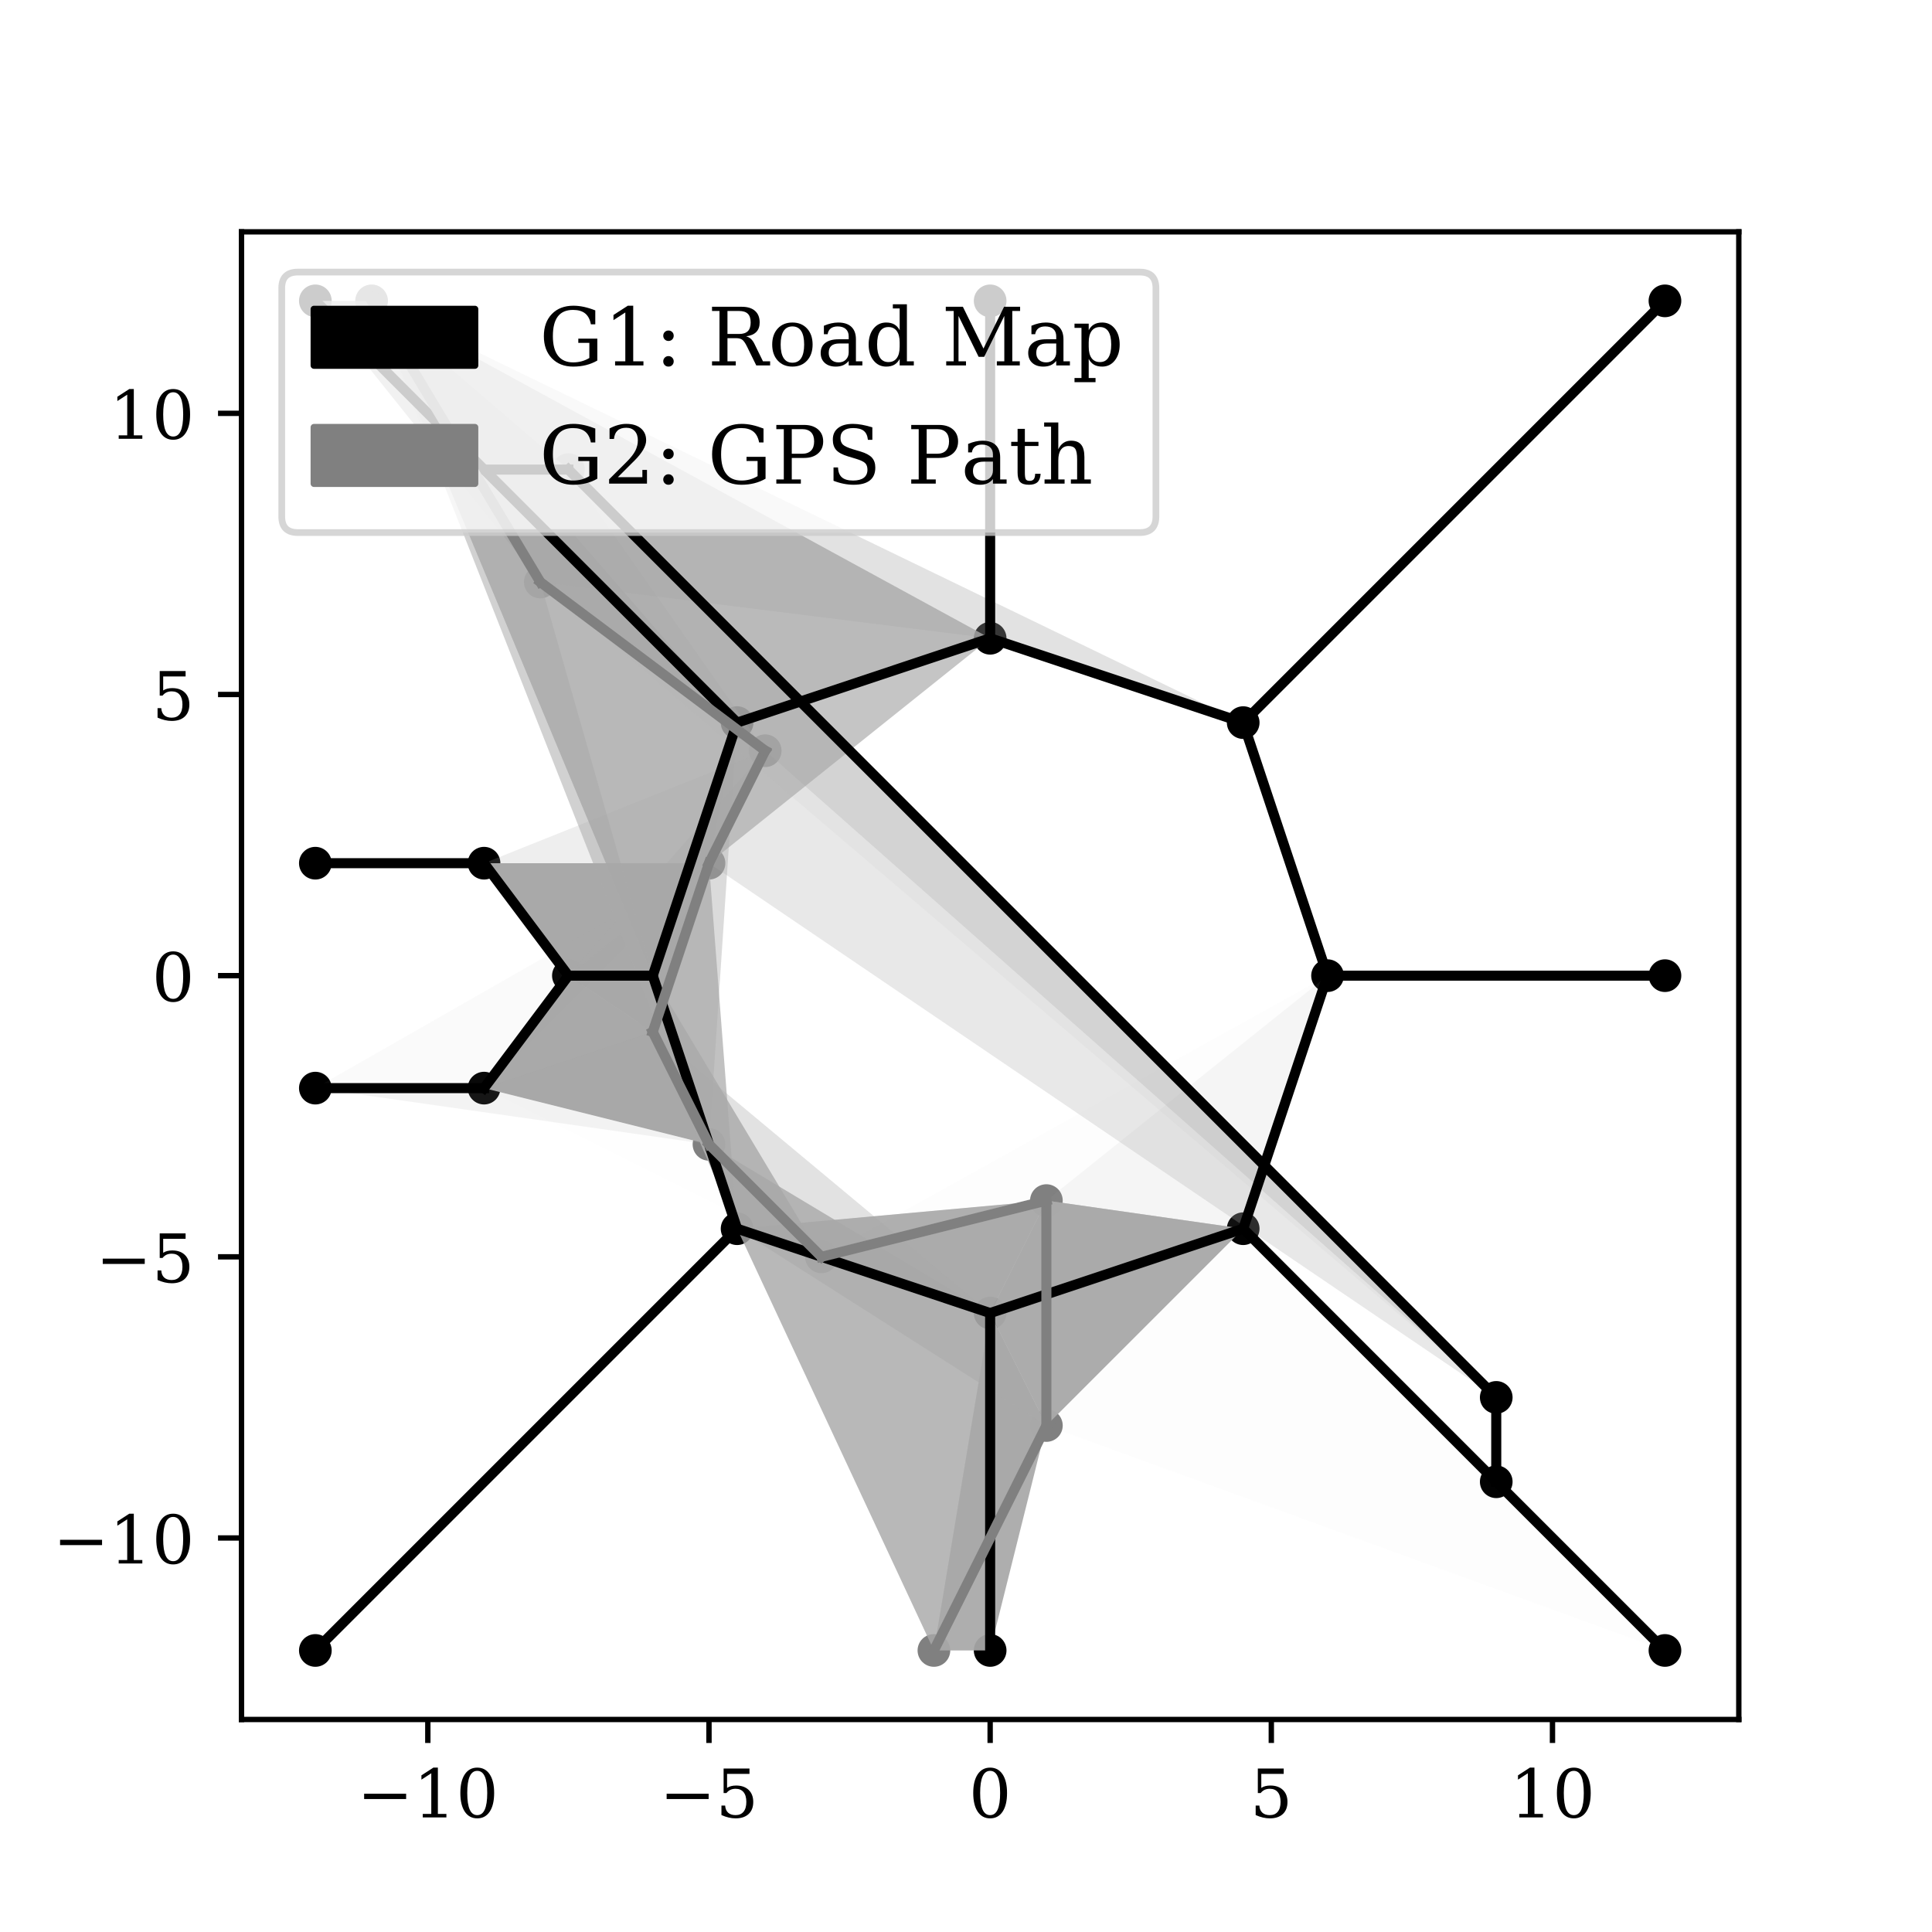 <?xml version="1.0" encoding="utf-8" standalone="no"?>
<!DOCTYPE svg PUBLIC "-//W3C//DTD SVG 1.1//EN"
  "http://www.w3.org/Graphics/SVG/1.1/DTD/svg11.dtd">
<!-- Created with matplotlib (https://matplotlib.org/) -->
<svg height="288pt" version="1.1" viewBox="0 0 288 288" width="288pt" xmlns="http://www.w3.org/2000/svg" xmlns:xlink="http://www.w3.org/1999/xlink">
 <defs>
  <style type="text/css">
*{stroke-linecap:butt;stroke-linejoin:round;}
  </style>
 </defs>
 <g id="figure_1">
  <g id="patch_1">
   <path d="M 0 288 
L 288 288 
L 288 0 
L 0 0 
z
" style="fill:#ffffff;"/>
  </g>
  <g id="axes_1">
   <g id="patch_2">
    <path d="M 36 256.32 
L 259.2 256.32 
L 259.2 34.56 
L 36 34.56 
z
" style="fill:#ffffff;"/>
   </g>
   <g id="PathCollection_1">
    <defs>
     <path d="M 0 1.936 
C 0.514 1.936 1.006 1.732 1.369 1.369 
C 1.732 1.006 1.936 0.514 1.936 0 
C 1.936 -0.514 1.732 -1.006 1.369 -1.369 
C 1.006 -1.732 0.514 -1.936 0 -1.936 
C -0.514 -1.936 -1.006 -1.732 -1.369 -1.369 
C -1.732 -1.006 -1.936 -0.514 -1.936 0 
C -1.936 0.514 -1.732 1.006 -1.369 1.369 
C -1.006 1.732 -0.514 1.936 0 1.936 
z
" id="m156bdb197f" style="stroke:#000000;"/>
    </defs>
    <g clip-path="url(#p6395f9641f)">
     <use style="stroke:#000000;" x="147.6" xlink:href="#m156bdb197f" y="195.735"/>
     <use style="stroke:#000000;" x="147.6" xlink:href="#m156bdb197f" y="246.031"/>
     <use style="stroke:#000000;" x="109.879" xlink:href="#m156bdb197f" y="183.161"/>
     <use style="stroke:#000000;" x="47.009" xlink:href="#m156bdb197f" y="246.031"/>
     <use style="stroke:#000000;" x="97.305" xlink:href="#m156bdb197f" y="145.44"/>
     <use style="stroke:#000000;" x="84.731" xlink:href="#m156bdb197f" y="145.44"/>
     <use style="stroke:#000000;" x="109.879" xlink:href="#m156bdb197f" y="107.719"/>
     <use style="stroke:#000000;" x="47.009" xlink:href="#m156bdb197f" y="44.849"/>
     <use style="stroke:#000000;" x="147.6" xlink:href="#m156bdb197f" y="95.145"/>
     <use style="stroke:#000000;" x="147.6" xlink:href="#m156bdb197f" y="44.849"/>
     <use style="stroke:#000000;" x="185.321" xlink:href="#m156bdb197f" y="107.719"/>
     <use style="stroke:#000000;" x="248.191" xlink:href="#m156bdb197f" y="44.849"/>
     <use style="stroke:#000000;" x="197.895" xlink:href="#m156bdb197f" y="145.44"/>
     <use style="stroke:#000000;" x="248.191" xlink:href="#m156bdb197f" y="145.44"/>
     <use style="stroke:#000000;" x="185.321" xlink:href="#m156bdb197f" y="183.161"/>
     <use style="stroke:#000000;" x="248.191" xlink:href="#m156bdb197f" y="246.031"/>
     <use style="stroke:#000000;" x="72.157" xlink:href="#m156bdb197f" y="162.205"/>
     <use style="stroke:#000000;" x="72.157" xlink:href="#m156bdb197f" y="128.675"/>
     <use style="stroke:#000000;" x="47.009" xlink:href="#m156bdb197f" y="162.205"/>
     <use style="stroke:#000000;" x="47.009" xlink:href="#m156bdb197f" y="128.675"/>
     <use style="stroke:#000000;" x="72.157" xlink:href="#m156bdb197f" y="69.997"/>
     <use style="stroke:#000000;" x="84.731" xlink:href="#m156bdb197f" y="69.997"/>
     <use style="stroke:#000000;" x="223.043" xlink:href="#m156bdb197f" y="220.883"/>
     <use style="stroke:#000000;" x="223.043" xlink:href="#m156bdb197f" y="208.309"/>
    </g>
   </g>
   <g id="PathCollection_2">
    <defs>
     <path d="M 0 1.936 
C 0.514 1.936 1.006 1.732 1.369 1.369 
C 1.732 1.006 1.936 0.514 1.936 0 
C 1.936 -0.514 1.732 -1.006 1.369 -1.369 
C 1.006 -1.732 0.514 -1.936 0 -1.936 
C -0.514 -1.936 -1.006 -1.732 -1.369 -1.369 
C -1.732 -1.006 -1.936 -0.514 -1.936 0 
C -1.936 0.514 -1.732 1.006 -1.369 1.369 
C -1.006 1.732 -0.514 1.936 0 1.936 
z
" id="mc9f380c83d" style="stroke:#808080;"/>
    </defs>
    <g clip-path="url(#p6395f9641f)">
     <use style="fill:#808080;stroke:#808080;" x="139.217" xlink:href="#mc9f380c83d" y="246.031"/>
     <use style="fill:#808080;stroke:#808080;" x="155.983" xlink:href="#mc9f380c83d" y="212.5"/>
     <use style="fill:#808080;stroke:#808080;" x="155.983" xlink:href="#mc9f380c83d" y="178.97"/>
     <use style="fill:#808080;stroke:#808080;" x="122.452" xlink:href="#mc9f380c83d" y="187.353"/>
     <use style="fill:#808080;stroke:#808080;" x="105.687" xlink:href="#mc9f380c83d" y="170.588"/>
     <use style="fill:#808080;stroke:#808080;" x="97.305" xlink:href="#mc9f380c83d" y="153.823"/>
     <use style="fill:#808080;stroke:#808080;" x="105.687" xlink:href="#mc9f380c83d" y="128.675"/>
     <use style="fill:#808080;stroke:#808080;" x="114.07" xlink:href="#mc9f380c83d" y="111.91"/>
     <use style="fill:#808080;stroke:#808080;" x="80.54" xlink:href="#mc9f380c83d" y="86.762"/>
     <use style="fill:#808080;stroke:#808080;" x="55.392" xlink:href="#mc9f380c83d" y="44.849"/>
    </g>
   </g>
   <g id="patch_3">
    <path clip-path="url(#p6395f9641f)" d="M 139.217 246.031 
L 147.6 246.031 
L 155.983 212.5 
L 147.6 195.735 
z
" style="fill:#a9a9a9;opacity:0.937;"/>
   </g>
   <g id="patch_4">
    <path clip-path="url(#p6395f9641f)" d="M 139.217 246.031 
L 155.983 212.5 
L 147.6 195.735 
L 109.879 183.161 
z
" style="fill:#a9a9a9;opacity:0.817;"/>
   </g>
   <g id="patch_5">
    <path clip-path="url(#p6395f9641f)" d="M 139.217 246.031 
L 155.983 212.5 
L 185.321 183.161 
L 147.6 195.735 
z
" style="fill:#a9a9a9;opacity:0.248;"/>
   </g>
   <g id="patch_6">
    <path clip-path="url(#p6395f9641f)" d="M 155.983 212.5 
L 248.191 246.031 
L 185.321 183.161 
L 155.983 178.97 
z
" style="fill:#a9a9a9;opacity:0.016;"/>
   </g>
   <g id="patch_7">
    <path clip-path="url(#p6395f9641f)" d="M 155.983 212.5 
L 147.6 195.735 
L 155.983 178.97 
L 109.879 183.161 
z
" style="fill:#a9a9a9;opacity:0.538;"/>
   </g>
   <g id="patch_8">
    <path clip-path="url(#p6395f9641f)" d="M 155.983 212.5 
L 185.321 183.161 
L 197.895 145.44 
L 155.983 178.97 
z
" style="fill:#a9a9a9;opacity:0.086;"/>
   </g>
   <g id="patch_9">
    <path clip-path="url(#p6395f9641f)" d="M 147.6 195.735 
L 155.983 212.5 
L 185.321 183.161 
L 155.983 178.97 
z
" style="fill:#a9a9a9;opacity:0.955;"/>
   </g>
   <g id="patch_10">
    <path clip-path="url(#p6395f9641f)" d="M 248.191 246.031 
L 185.321 183.161 
L 155.983 178.97 
L 122.452 187.353 
z
" style="fill:#a9a9a9;opacity:0.003;"/>
   </g>
   <g id="patch_11">
    <path clip-path="url(#p6395f9641f)" d="M 122.452 187.353 
L 147.6 195.735 
L 155.983 178.97 
L 109.879 183.161 
z
" style="fill:#a9a9a9;opacity:0.818;"/>
   </g>
   <g id="patch_12">
    <path clip-path="url(#p6395f9641f)" d="M 122.452 187.353 
L 155.983 178.97 
L 185.321 183.161 
L 197.895 145.44 
z
" style="fill:#a9a9a9;opacity:0.017;"/>
   </g>
   <g id="patch_13">
    <path clip-path="url(#p6395f9641f)" d="M 122.452 187.353 
L 147.6 195.735 
L 185.321 183.161 
L 155.983 178.97 
z
" style="fill:#a9a9a9;opacity:0.652;"/>
   </g>
   <g id="patch_14">
    <path clip-path="url(#p6395f9641f)" d="M 122.452 187.353 
L 147.6 195.735 
L 105.687 170.588 
L 109.879 183.161 
z
" style="fill:#a9a9a9;opacity:0.8;"/>
   </g>
   <g id="patch_15">
    <path clip-path="url(#p6395f9641f)" d="M 109.879 183.161 
L 122.452 187.353 
L 97.305 145.44 
L 105.687 170.588 
z
" style="fill:#a9a9a9;opacity:0.8;"/>
   </g>
   <g id="patch_16">
    <path clip-path="url(#p6395f9641f)" d="M 122.452 187.353 
L 105.687 170.588 
L 84.731 145.44 
L 72.157 162.205 
z
" style="fill:#a9a9a9;opacity:0.014;"/>
   </g>
   <g id="patch_17">
    <path clip-path="url(#p6395f9641f)" d="M 105.687 170.588 
L 122.452 187.353 
L 72.157 128.675 
L 84.731 145.44 
z
" style="fill:#a9a9a9;opacity:0.001;"/>
   </g>
   <g id="patch_18">
    <path clip-path="url(#p6395f9641f)" d="M 109.879 183.161 
L 147.6 195.735 
L 97.305 153.823 
L 105.687 170.588 
z
" style="fill:#a9a9a9;opacity:0.33;"/>
   </g>
   <g id="patch_19">
    <path clip-path="url(#p6395f9641f)" d="M 109.879 183.161 
L 105.687 170.588 
L 97.305 145.44 
L 97.305 153.823 
z
" style="fill:#a9a9a9;"/>
   </g>
   <g id="patch_20">
    <path clip-path="url(#p6395f9641f)" d="M 97.305 145.44 
L 97.305 153.823 
L 105.687 170.588 
L 109.879 107.719 
z
" style="fill:#a9a9a9;opacity:0.425;"/>
   </g>
   <g id="patch_21">
    <path clip-path="url(#p6395f9641f)" d="M 72.157 162.205 
L 105.687 170.588 
L 97.305 153.823 
L 84.731 145.44 
z
" style="fill:#a9a9a9;opacity:0.994;"/>
   </g>
   <g id="patch_22">
    <path clip-path="url(#p6395f9641f)" d="M 105.687 170.588 
L 97.305 153.823 
L 72.157 128.675 
L 84.731 145.44 
z
" style="fill:#a9a9a9;opacity:0.47;"/>
   </g>
   <g id="patch_23">
    <path clip-path="url(#p6395f9641f)" d="M 105.687 170.588 
L 97.305 153.823 
L 72.157 162.205 
L 47.009 162.205 
z
" style="fill:#a9a9a9;opacity:0.133;"/>
   </g>
   <g id="patch_24">
    <path clip-path="url(#p6395f9641f)" d="M 97.305 153.823 
L 109.879 183.161 
L 105.687 128.675 
L 97.305 145.44 
z
" style="fill:#a9a9a9;opacity:0.721;"/>
   </g>
   <g id="patch_25">
    <path clip-path="url(#p6395f9641f)" d="M 97.305 145.44 
L 97.305 153.823 
L 105.687 128.675 
L 109.879 107.719 
z
" style="fill:#a9a9a9;opacity:0.82;"/>
   </g>
   <g id="patch_26">
    <path clip-path="url(#p6395f9641f)" d="M 72.157 162.205 
L 97.305 153.823 
L 105.687 128.675 
L 84.731 145.44 
z
" style="fill:#a9a9a9;opacity:0.792;"/>
   </g>
   <g id="patch_27">
    <path clip-path="url(#p6395f9641f)" d="M 84.731 145.44 
L 97.305 153.823 
L 105.687 128.675 
L 72.157 128.675 
z
" style="fill:#a9a9a9;opacity:0.99;"/>
   </g>
   <g id="patch_28">
    <path clip-path="url(#p6395f9641f)" d="M 47.009 162.205 
L 72.157 162.205 
L 97.305 153.823 
L 105.687 128.675 
z
" style="fill:#a9a9a9;opacity:0.055;"/>
   </g>
   <g id="patch_29">
    <path clip-path="url(#p6395f9641f)" d="M 84.731 145.44 
L 97.305 145.44 
L 105.687 128.675 
L 114.07 111.91 
z
" style="fill:#a9a9a9;opacity:0.23;"/>
   </g>
   <g id="patch_30">
    <path clip-path="url(#p6395f9641f)" d="M 97.305 145.44 
L 105.687 128.675 
L 114.07 111.91 
L 109.879 107.719 
z
" style="fill:#a9a9a9;opacity:0.95;"/>
   </g>
   <g id="patch_31">
    <path clip-path="url(#p6395f9641f)" d="M 114.07 111.91 
L 105.687 128.675 
L 147.6 95.145 
L 109.879 107.719 
z
" style="fill:#a9a9a9;opacity:0.668;"/>
   </g>
   <g id="patch_32">
    <path clip-path="url(#p6395f9641f)" d="M 84.731 145.44 
L 72.157 162.205 
L 105.687 128.675 
L 114.07 111.91 
z
" style="fill:#a9a9a9;opacity:0.063;"/>
   </g>
   <g id="patch_33">
    <path clip-path="url(#p6395f9641f)" d="M 84.731 145.44 
L 105.687 128.675 
L 114.07 111.91 
L 72.157 128.675 
z
" style="fill:#a9a9a9;opacity:0.193;"/>
   </g>
   <g id="patch_34">
    <path clip-path="url(#p6395f9641f)" d="M 223.043 208.309 
L 84.731 69.997 
L 114.07 111.91 
L 105.687 128.675 
z
" style="fill:#a9a9a9;opacity:0.269;"/>
   </g>
   <g id="patch_35">
    <path clip-path="url(#p6395f9641f)" d="M 84.731 145.44 
L 97.305 145.44 
L 114.07 111.91 
L 80.54 86.762 
z
" style="fill:#a9a9a9;opacity:0.003;"/>
   </g>
   <g id="patch_36">
    <path clip-path="url(#p6395f9641f)" d="M 97.305 145.44 
L 114.07 111.91 
L 109.879 107.719 
L 80.54 86.762 
z
" style="fill:#a9a9a9;opacity:0.027;"/>
   </g>
   <g id="patch_37">
    <path clip-path="url(#p6395f9641f)" d="M 80.54 86.762 
L 114.07 111.91 
L 84.731 69.997 
L 72.157 69.997 
z
" style="fill:#a9a9a9;opacity:0.459;"/>
   </g>
   <g id="patch_38">
    <path clip-path="url(#p6395f9641f)" d="M 223.043 208.309 
L 84.731 69.997 
L 80.54 86.762 
L 114.07 111.91 
z
" style="fill:#a9a9a9;opacity:0.29;"/>
   </g>
   <g id="patch_39">
    <path clip-path="url(#p6395f9641f)" d="M 80.54 86.762 
L 109.879 107.719 
L 55.392 44.849 
L 47.009 44.849 
z
" style="fill:#a9a9a9;opacity:0.791;"/>
   </g>
   <g id="patch_40">
    <path clip-path="url(#p6395f9641f)" d="M 109.879 183.161 
L 97.305 145.44 
L 80.54 86.762 
L 55.392 44.849 
z
" style="fill:#a9a9a9;opacity:0.538;"/>
   </g>
   <g id="patch_41">
    <path clip-path="url(#p6395f9641f)" d="M 97.305 145.44 
L 109.879 107.719 
L 80.54 86.762 
L 55.392 44.849 
z
" style="fill:#a9a9a9;opacity:0.818;"/>
   </g>
   <g id="patch_42">
    <path clip-path="url(#p6395f9641f)" d="M 80.54 86.762 
L 109.879 107.719 
L 147.6 95.145 
L 55.392 44.849 
z
" style="fill:#a9a9a9;opacity:0.8;"/>
   </g>
   <g id="patch_43">
    <path clip-path="url(#p6395f9641f)" d="M 80.54 86.762 
L 147.6 95.145 
L 185.321 107.719 
L 55.392 44.849 
z
" style="fill:#a9a9a9;opacity:0.33;"/>
   </g>
   <g id="patch_44">
    <path clip-path="url(#p6395f9641f)" d="M 72.157 69.997 
L 80.54 86.762 
L 84.731 69.997 
L 55.392 44.849 
z
" style="fill:#a9a9a9;opacity:0.968;"/>
   </g>
   <g id="patch_45">
    <path clip-path="url(#p6395f9641f)" d="M 223.043 208.309 
L 84.731 69.997 
L 55.392 44.849 
L 80.54 86.762 
z
" style="fill:#a9a9a9;opacity:0.089;"/>
   </g>
   <g id="matplotlib.axis_1">
    <g id="xtick_1">
     <g id="line2d_1">
      <defs>
       <path d="M 0 0 
L 0 3.5 
" id="m9b7f8dd235" style="stroke:#000000;stroke-width:0.8;"/>
      </defs>
      <g>
       <use style="stroke:#000000;stroke-width:0.8;" x="63.775" xlink:href="#m9b7f8dd235" y="256.32"/>
      </g>
     </g>
     <g id="text_1">
      <!-- −10 -->
      <defs>
       <path d="M 10.594 35.297 
L 73.188 35.297 
L 73.188 27.391 
L 10.594 27.391 
z
" id="DejaVuSerif-8722"/>
       <path d="M 14.203 0 
L 14.203 5.172 
L 26.906 5.172 
L 26.906 65.828 
L 12.203 56.297 
L 12.203 62.703 
L 29.984 74.219 
L 36.719 74.219 
L 36.719 5.172 
L 49.422 5.172 
L 49.422 0 
z
" id="DejaVuSerif-49"/>
       <path d="M 31.781 3.422 
Q 39.266 3.422 42.969 11.625 
Q 46.688 19.828 46.688 36.375 
Q 46.688 52.984 42.969 61.188 
Q 39.266 69.391 31.781 69.391 
Q 24.312 69.391 20.594 61.188 
Q 16.891 52.984 16.891 36.375 
Q 16.891 19.828 20.594 11.625 
Q 24.312 3.422 31.781 3.422 
z
M 31.781 -1.422 
Q 19.922 -1.422 13.25 8.531 
Q 6.594 18.5 6.594 36.375 
Q 6.594 54.297 13.25 64.25 
Q 19.922 74.219 31.781 74.219 
Q 43.703 74.219 50.344 64.25 
Q 56.984 54.297 56.984 36.375 
Q 56.984 18.5 50.344 8.531 
Q 43.703 -1.422 31.781 -1.422 
z
" id="DejaVuSerif-48"/>
      </defs>
      <g transform="translate(53.222 270.918)scale(0.1 -0.1)">
       <use xlink:href="#DejaVuSerif-8722"/>
       <use x="83.789" xlink:href="#DejaVuSerif-49"/>
       <use x="147.412" xlink:href="#DejaVuSerif-48"/>
      </g>
     </g>
    </g>
    <g id="xtick_2">
     <g id="line2d_2">
      <g>
       <use style="stroke:#000000;stroke-width:0.8;" x="105.687" xlink:href="#m9b7f8dd235" y="256.32"/>
      </g>
     </g>
     <g id="text_2">
      <!-- −5 -->
      <defs>
       <path d="M 50.297 72.906 
L 50.297 64.891 
L 16.891 64.891 
L 16.891 44 
Q 19.438 45.75 22.828 46.625 
Q 26.219 47.516 30.422 47.516 
Q 42.234 47.516 49.062 40.969 
Q 55.906 34.422 55.906 23.094 
Q 55.906 11.531 49 5.047 
Q 42.094 -1.422 29.594 -1.422 
Q 24.562 -1.422 19.281 -0.188 
Q 14.016 1.031 8.5 3.516 
L 8.5 17.672 
L 14.016 17.672 
Q 14.453 10.75 18.422 7.078 
Q 22.406 3.422 29.594 3.422 
Q 37.312 3.422 41.453 8.5 
Q 45.609 13.578 45.609 23.094 
Q 45.609 32.562 41.484 37.609 
Q 37.359 42.672 29.594 42.672 
Q 25.203 42.672 21.844 41.109 
Q 18.5 39.547 15.922 36.281 
L 11.719 36.281 
L 11.719 72.906 
z
" id="DejaVuSerif-53"/>
      </defs>
      <g transform="translate(98.316 270.918)scale(0.1 -0.1)">
       <use xlink:href="#DejaVuSerif-8722"/>
       <use x="83.789" xlink:href="#DejaVuSerif-53"/>
      </g>
     </g>
    </g>
    <g id="xtick_3">
     <g id="line2d_3">
      <g>
       <use style="stroke:#000000;stroke-width:0.8;" x="147.6" xlink:href="#m9b7f8dd235" y="256.32"/>
      </g>
     </g>
     <g id="text_3">
      <!-- 0 -->
      <g transform="translate(144.419 270.918)scale(0.1 -0.1)">
       <use xlink:href="#DejaVuSerif-48"/>
      </g>
     </g>
    </g>
    <g id="xtick_4">
     <g id="line2d_4">
      <g>
       <use style="stroke:#000000;stroke-width:0.8;" x="189.513" xlink:href="#m9b7f8dd235" y="256.32"/>
      </g>
     </g>
     <g id="text_4">
      <!-- 5 -->
      <g transform="translate(186.331 270.918)scale(0.1 -0.1)">
       <use xlink:href="#DejaVuSerif-53"/>
      </g>
     </g>
    </g>
    <g id="xtick_5">
     <g id="line2d_5">
      <g>
       <use style="stroke:#000000;stroke-width:0.8;" x="231.425" xlink:href="#m9b7f8dd235" y="256.32"/>
      </g>
     </g>
     <g id="text_5">
      <!-- 10 -->
      <g transform="translate(225.063 270.918)scale(0.1 -0.1)">
       <use xlink:href="#DejaVuSerif-49"/>
       <use x="63.623" xlink:href="#DejaVuSerif-48"/>
      </g>
     </g>
    </g>
   </g>
   <g id="matplotlib.axis_2">
    <g id="ytick_1">
     <g id="line2d_6">
      <defs>
       <path d="M 0 0 
L -3.5 0 
" id="me35f5f2570" style="stroke:#000000;stroke-width:0.8;"/>
      </defs>
      <g>
       <use style="stroke:#000000;stroke-width:0.8;" x="36" xlink:href="#me35f5f2570" y="229.265"/>
      </g>
     </g>
     <g id="text_6">
      <!-- −10 -->
      <g transform="translate(7.895 233.065)scale(0.1 -0.1)">
       <use xlink:href="#DejaVuSerif-8722"/>
       <use x="83.789" xlink:href="#DejaVuSerif-49"/>
       <use x="147.412" xlink:href="#DejaVuSerif-48"/>
      </g>
     </g>
    </g>
    <g id="ytick_2">
     <g id="line2d_7">
      <g>
       <use style="stroke:#000000;stroke-width:0.8;" x="36" xlink:href="#me35f5f2570" y="187.353"/>
      </g>
     </g>
     <g id="text_7">
      <!-- −5 -->
      <g transform="translate(14.258 191.152)scale(0.1 -0.1)">
       <use xlink:href="#DejaVuSerif-8722"/>
       <use x="83.789" xlink:href="#DejaVuSerif-53"/>
      </g>
     </g>
    </g>
    <g id="ytick_3">
     <g id="line2d_8">
      <g>
       <use style="stroke:#000000;stroke-width:0.8;" x="36" xlink:href="#me35f5f2570" y="145.44"/>
      </g>
     </g>
     <g id="text_8">
      <!-- 0 -->
      <g transform="translate(22.637 149.239)scale(0.1 -0.1)">
       <use xlink:href="#DejaVuSerif-48"/>
      </g>
     </g>
    </g>
    <g id="ytick_4">
     <g id="line2d_9">
      <g>
       <use style="stroke:#000000;stroke-width:0.8;" x="36" xlink:href="#me35f5f2570" y="103.527"/>
      </g>
     </g>
     <g id="text_9">
      <!-- 5 -->
      <g transform="translate(22.637 107.326)scale(0.1 -0.1)">
       <use xlink:href="#DejaVuSerif-53"/>
      </g>
     </g>
    </g>
    <g id="ytick_5">
     <g id="line2d_10">
      <g>
       <use style="stroke:#000000;stroke-width:0.8;" x="36" xlink:href="#me35f5f2570" y="61.615"/>
      </g>
     </g>
     <g id="text_10">
      <!-- 10 -->
      <g transform="translate(16.275 65.414)scale(0.1 -0.1)">
       <use xlink:href="#DejaVuSerif-49"/>
       <use x="63.623" xlink:href="#DejaVuSerif-48"/>
      </g>
     </g>
    </g>
   </g>
   <g id="line2d_11">
    <path clip-path="url(#p6395f9641f)" d="M 147.6 195.735 
L 147.6 246.031 
" style="fill:none;stroke:#000000;stroke-linecap:square;stroke-width:1.5;"/>
   </g>
   <g id="line2d_12">
    <path clip-path="url(#p6395f9641f)" d="M 109.879 183.161 
L 47.009 246.031 
" style="fill:none;stroke:#000000;stroke-linecap:square;stroke-width:1.5;"/>
   </g>
   <g id="line2d_13">
    <path clip-path="url(#p6395f9641f)" d="M 97.305 145.44 
L 84.731 145.44 
" style="fill:none;stroke:#000000;stroke-linecap:square;stroke-width:1.5;"/>
   </g>
   <g id="line2d_14">
    <path clip-path="url(#p6395f9641f)" d="M 109.879 107.719 
L 47.009 44.849 
" style="fill:none;stroke:#000000;stroke-linecap:square;stroke-width:1.5;"/>
   </g>
   <g id="line2d_15">
    <path clip-path="url(#p6395f9641f)" d="M 147.6 95.145 
L 147.6 44.849 
" style="fill:none;stroke:#000000;stroke-linecap:square;stroke-width:1.5;"/>
   </g>
   <g id="line2d_16">
    <path clip-path="url(#p6395f9641f)" d="M 185.321 107.719 
L 248.191 44.849 
" style="fill:none;stroke:#000000;stroke-linecap:square;stroke-width:1.5;"/>
   </g>
   <g id="line2d_17">
    <path clip-path="url(#p6395f9641f)" d="M 197.895 145.44 
L 248.191 145.44 
" style="fill:none;stroke:#000000;stroke-linecap:square;stroke-width:1.5;"/>
   </g>
   <g id="line2d_18">
    <path clip-path="url(#p6395f9641f)" d="M 185.321 183.161 
L 248.191 246.031 
" style="fill:none;stroke:#000000;stroke-linecap:square;stroke-width:1.5;"/>
   </g>
   <g id="line2d_19">
    <path clip-path="url(#p6395f9641f)" d="M 147.6 195.735 
L 109.879 183.161 
" style="fill:none;stroke:#000000;stroke-linecap:square;stroke-width:1.5;"/>
   </g>
   <g id="line2d_20">
    <path clip-path="url(#p6395f9641f)" d="M 109.879 183.161 
L 97.305 145.44 
" style="fill:none;stroke:#000000;stroke-linecap:square;stroke-width:1.5;"/>
   </g>
   <g id="line2d_21">
    <path clip-path="url(#p6395f9641f)" d="M 97.305 145.44 
L 109.879 107.719 
" style="fill:none;stroke:#000000;stroke-linecap:square;stroke-width:1.5;"/>
   </g>
   <g id="line2d_22">
    <path clip-path="url(#p6395f9641f)" d="M 109.879 107.719 
L 147.6 95.145 
" style="fill:none;stroke:#000000;stroke-linecap:square;stroke-width:1.5;"/>
   </g>
   <g id="line2d_23">
    <path clip-path="url(#p6395f9641f)" d="M 147.6 95.145 
L 185.321 107.719 
" style="fill:none;stroke:#000000;stroke-linecap:square;stroke-width:1.5;"/>
   </g>
   <g id="line2d_24">
    <path clip-path="url(#p6395f9641f)" d="M 185.321 107.719 
L 197.895 145.44 
" style="fill:none;stroke:#000000;stroke-linecap:square;stroke-width:1.5;"/>
   </g>
   <g id="line2d_25">
    <path clip-path="url(#p6395f9641f)" d="M 197.895 145.44 
L 185.321 183.161 
" style="fill:none;stroke:#000000;stroke-linecap:square;stroke-width:1.5;"/>
   </g>
   <g id="line2d_26">
    <path clip-path="url(#p6395f9641f)" d="M 185.321 183.161 
L 147.6 195.735 
" style="fill:none;stroke:#000000;stroke-linecap:square;stroke-width:1.5;"/>
   </g>
   <g id="line2d_27">
    <path clip-path="url(#p6395f9641f)" d="M 84.731 145.44 
L 72.157 162.205 
" style="fill:none;stroke:#000000;stroke-linecap:square;stroke-width:1.5;"/>
   </g>
   <g id="line2d_28">
    <path clip-path="url(#p6395f9641f)" d="M 84.731 145.44 
L 72.157 128.675 
" style="fill:none;stroke:#000000;stroke-linecap:square;stroke-width:1.5;"/>
   </g>
   <g id="line2d_29">
    <path clip-path="url(#p6395f9641f)" d="M 72.157 162.205 
L 47.009 162.205 
" style="fill:none;stroke:#000000;stroke-linecap:square;stroke-width:1.5;"/>
   </g>
   <g id="line2d_30">
    <path clip-path="url(#p6395f9641f)" d="M 72.157 128.675 
L 47.009 128.675 
" style="fill:none;stroke:#000000;stroke-linecap:square;stroke-width:1.5;"/>
   </g>
   <g id="line2d_31">
    <path clip-path="url(#p6395f9641f)" d="M 72.157 69.997 
L 84.731 69.997 
" style="fill:none;stroke:#000000;stroke-linecap:square;stroke-width:1.5;"/>
   </g>
   <g id="line2d_32">
    <path clip-path="url(#p6395f9641f)" d="M 223.043 220.883 
L 223.043 208.309 
" style="fill:none;stroke:#000000;stroke-linecap:square;stroke-width:1.5;"/>
   </g>
   <g id="line2d_33">
    <path clip-path="url(#p6395f9641f)" d="M 84.731 69.997 
L 223.043 208.309 
" style="fill:none;stroke:#000000;stroke-linecap:square;stroke-width:1.5;"/>
   </g>
   <g id="line2d_34">
    <path clip-path="url(#p6395f9641f)" d="M 139.217 246.031 
L 155.983 212.5 
" style="fill:none;stroke:#808080;stroke-linecap:square;stroke-width:1.5;"/>
   </g>
   <g id="line2d_35">
    <path clip-path="url(#p6395f9641f)" d="M 155.983 212.5 
L 155.983 178.97 
" style="fill:none;stroke:#808080;stroke-linecap:square;stroke-width:1.5;"/>
   </g>
   <g id="line2d_36">
    <path clip-path="url(#p6395f9641f)" d="M 155.983 178.97 
L 122.452 187.353 
" style="fill:none;stroke:#808080;stroke-linecap:square;stroke-width:1.5;"/>
   </g>
   <g id="line2d_37">
    <path clip-path="url(#p6395f9641f)" d="M 122.452 187.353 
L 105.687 170.588 
" style="fill:none;stroke:#808080;stroke-linecap:square;stroke-width:1.5;"/>
   </g>
   <g id="line2d_38">
    <path clip-path="url(#p6395f9641f)" d="M 105.687 170.588 
L 97.305 153.823 
" style="fill:none;stroke:#808080;stroke-linecap:square;stroke-width:1.5;"/>
   </g>
   <g id="line2d_39">
    <path clip-path="url(#p6395f9641f)" d="M 97.305 153.823 
L 105.687 128.675 
" style="fill:none;stroke:#808080;stroke-linecap:square;stroke-width:1.5;"/>
   </g>
   <g id="line2d_40">
    <path clip-path="url(#p6395f9641f)" d="M 105.687 128.675 
L 114.07 111.91 
" style="fill:none;stroke:#808080;stroke-linecap:square;stroke-width:1.5;"/>
   </g>
   <g id="line2d_41">
    <path clip-path="url(#p6395f9641f)" d="M 114.07 111.91 
L 80.54 86.762 
" style="fill:none;stroke:#808080;stroke-linecap:square;stroke-width:1.5;"/>
   </g>
   <g id="line2d_42">
    <path clip-path="url(#p6395f9641f)" d="M 80.54 86.762 
L 55.392 44.849 
" style="fill:none;stroke:#808080;stroke-linecap:square;stroke-width:1.5;"/>
   </g>
   <g id="patch_46">
    <path d="M 36 256.32 
L 36 34.56 
" style="fill:none;stroke:#000000;stroke-linecap:square;stroke-linejoin:miter;stroke-width:0.8;"/>
   </g>
   <g id="patch_47">
    <path d="M 259.2 256.32 
L 259.2 34.56 
" style="fill:none;stroke:#000000;stroke-linecap:square;stroke-linejoin:miter;stroke-width:0.8;"/>
   </g>
   <g id="patch_48">
    <path d="M 36 256.32 
L 259.2 256.32 
" style="fill:none;stroke:#000000;stroke-linecap:square;stroke-linejoin:miter;stroke-width:0.8;"/>
   </g>
   <g id="patch_49">
    <path d="M 36 34.56 
L 259.2 34.56 
" style="fill:none;stroke:#000000;stroke-linecap:square;stroke-linejoin:miter;stroke-width:0.8;"/>
   </g>
   <g id="legend_1">
    <g id="patch_50">
     <path d="M 44.4 79.388 
L 169.912 79.388 
Q 172.312 79.388 172.312 76.987 
L 172.312 42.96 
Q 172.312 40.56 169.912 40.56 
L 44.4 40.56 
Q 42 40.56 42 42.96 
L 42 76.987 
Q 42 79.388 44.4 79.388 
z
" style="fill:#ffffff;opacity:0.8;stroke:#cccccc;stroke-linejoin:miter;"/>
    </g>
    <g id="patch_51">
     <path d="M 46.8 54.478 
L 70.8 54.478 
L 70.8 46.078 
L 46.8 46.078 
z
" style="stroke:#000000;stroke-linejoin:miter;"/>
    </g>
    <g id="text_11">
     <!-- G1: Road Map -->
     <defs>
      <path d="M 64.016 51.125 
Q 62.312 60.25 56.891 64.625 
Q 51.469 69 41.797 69 
Q 29.203 69 23 60.891 
Q 16.797 52.781 16.797 36.375 
Q 16.797 20.312 23.188 12.062 
Q 29.594 3.812 42 3.812 
Q 47.516 3.812 52.531 5.172 
Q 57.562 6.547 62.109 9.281 
L 62.109 28.078 
L 48.391 28.078 
L 48.391 33.297 
L 72.016 33.297 
L 72.016 6.109 
Q 65.531 2.344 58.031 0.453 
Q 50.531 -1.422 42 -1.422 
Q 25.484 -1.422 15.547 8.906 
Q 5.609 19.234 5.609 36.375 
Q 5.609 53.656 15.562 63.938 
Q 25.531 74.219 42.391 74.219 
Q 48.641 74.219 55.297 72.781 
Q 61.969 71.344 69.484 68.406 
L 69.484 51.125 
z
" id="DejaVuSerif-71"/>
      <path d="M 10.406 5.078 
Q 10.406 7.812 12.281 9.719 
Q 14.156 11.625 16.891 11.625 
Q 19.625 11.625 21.5 9.719 
Q 23.391 7.812 23.391 5.078 
Q 23.391 2.344 21.531 0.453 
Q 19.672 -1.422 16.891 -1.422 
Q 14.109 -1.422 12.25 0.453 
Q 10.406 2.344 10.406 5.078 
z
M 10.406 36.922 
Q 10.406 39.656 12.281 41.531 
Q 14.156 43.406 16.891 43.406 
Q 19.672 43.406 21.531 41.547 
Q 23.391 39.703 23.391 36.922 
Q 23.391 34.125 21.531 32.266 
Q 19.672 30.422 16.891 30.422 
Q 14.156 30.422 12.281 32.297 
Q 10.406 34.188 10.406 36.922 
z
" id="DejaVuSerif-58"/>
      <path id="DejaVuSerif-32"/>
      <path d="M 47.906 36.188 
Q 51.312 35.25 53.781 33.031 
Q 56.25 30.812 58.203 26.812 
L 68.797 5.172 
L 77.688 5.172 
L 77.688 0 
L 60.5 0 
L 49.125 23.188 
Q 45.844 29.938 43.109 31.906 
Q 40.375 33.891 35.594 33.891 
L 24.703 33.891 
L 24.703 5.172 
L 35.016 5.172 
L 35.016 0 
L 5.516 0 
L 5.516 5.172 
L 14.797 5.172 
L 14.797 67.672 
L 5.516 67.672 
L 5.516 72.906 
L 42.484 72.906 
Q 53.125 72.906 58.906 67.828 
Q 64.703 62.75 64.703 53.422 
Q 64.703 45.906 60.469 41.578 
Q 56.25 37.25 47.906 36.188 
z
M 24.703 39.109 
L 39.109 39.109 
Q 46.484 39.109 50 42.594 
Q 53.516 46.094 53.516 53.422 
Q 53.516 60.75 50 64.203 
Q 46.484 67.672 39.109 67.672 
L 24.703 67.672 
z
" id="DejaVuSerif-82"/>
      <path d="M 30.078 3.422 
Q 37.312 3.422 40.984 9.125 
Q 44.672 14.844 44.672 25.984 
Q 44.672 37.109 40.984 42.797 
Q 37.312 48.484 30.078 48.484 
Q 22.859 48.484 19.172 42.797 
Q 15.484 37.109 15.484 25.984 
Q 15.484 14.844 19.188 9.125 
Q 22.906 3.422 30.078 3.422 
z
M 30.078 -1.422 
Q 18.75 -1.422 11.859 6.078 
Q 4.984 13.578 4.984 25.984 
Q 4.984 38.375 11.844 45.844 
Q 18.703 53.328 30.078 53.328 
Q 41.453 53.328 48.312 45.844 
Q 55.172 38.375 55.172 25.984 
Q 55.172 13.578 48.312 6.078 
Q 41.453 -1.422 30.078 -1.422 
z
" id="DejaVuSerif-111"/>
      <path d="M 39.797 16.312 
L 39.797 27.297 
L 28.219 27.297 
Q 21.531 27.297 18.25 24.406 
Q 14.984 21.531 14.984 15.578 
Q 14.984 10.156 18.297 6.984 
Q 21.625 3.812 27.297 3.812 
Q 32.906 3.812 36.344 7.281 
Q 39.797 10.75 39.797 16.312 
z
M 48.781 32.422 
L 48.781 5.172 
L 56.781 5.172 
L 56.781 0 
L 39.797 0 
L 39.797 5.609 
Q 36.812 2 32.906 0.281 
Q 29 -1.422 23.781 -1.422 
Q 15.141 -1.422 10.062 3.172 
Q 4.984 7.766 4.984 15.578 
Q 4.984 23.641 10.797 28.078 
Q 16.609 32.516 27.203 32.516 
L 39.797 32.516 
L 39.797 36.078 
Q 39.797 42 36.203 45.234 
Q 32.625 48.484 26.125 48.484 
Q 20.75 48.484 17.578 46.047 
Q 14.406 43.609 13.625 38.812 
L 8.984 38.812 
L 8.984 49.312 
Q 13.672 51.312 18.094 52.312 
Q 22.516 53.328 26.703 53.328 
Q 37.5 53.328 43.141 47.969 
Q 48.781 42.625 48.781 32.422 
z
" id="DejaVuSerif-97"/>
      <path d="M 52.484 5.172 
L 61.078 5.172 
L 61.078 0 
L 43.5 0 
L 43.5 8.109 
Q 40.875 3.219 36.797 0.891 
Q 32.719 -1.422 26.703 -1.422 
Q 17.141 -1.422 11.062 6.172 
Q 4.984 13.766 4.984 25.984 
Q 4.984 38.188 11.031 45.75 
Q 17.094 53.328 26.703 53.328 
Q 32.719 53.328 36.797 51 
Q 40.875 48.688 43.5 43.797 
L 43.5 70.797 
L 35.016 70.797 
L 35.016 75.984 
L 52.484 75.984 
z
M 43.5 23.391 
L 43.5 28.516 
Q 43.5 37.844 39.906 42.766 
Q 36.328 47.703 29.5 47.703 
Q 22.562 47.703 19.016 42.234 
Q 15.484 36.766 15.484 25.984 
Q 15.484 15.234 19.016 9.719 
Q 22.562 4.203 29.5 4.203 
Q 36.328 4.203 39.906 9.109 
Q 43.5 14.016 43.5 23.391 
z
" id="DejaVuSerif-100"/>
      <path d="M 5.516 0 
L 5.516 5.172 
L 14.797 5.172 
L 14.797 67.672 
L 4.984 67.672 
L 4.984 72.906 
L 26.219 72.906 
L 51.812 21 
L 77.391 72.906 
L 97.312 72.906 
L 97.312 67.672 
L 87.594 67.672 
L 87.594 5.172 
L 96.922 5.172 
L 96.922 0 
L 68.406 0 
L 68.406 5.172 
L 77.688 5.172 
L 77.688 61.531 
L 52.688 10.688 
L 45.797 10.688 
L 20.797 61.531 
L 20.797 5.172 
L 30.078 5.172 
L 30.078 0 
z
" id="DejaVuSerif-77"/>
      <path d="M 20.516 28.516 
L 20.516 23.391 
Q 20.516 14.016 24.094 9.109 
Q 27.688 4.203 34.516 4.203 
Q 41.406 4.203 44.938 9.719 
Q 48.484 15.234 48.484 25.984 
Q 48.484 36.766 44.938 42.234 
Q 41.406 47.703 34.516 47.703 
Q 27.688 47.703 24.094 42.766 
Q 20.516 37.844 20.516 28.516 
z
M 11.531 46.688 
L 2.875 46.688 
L 2.875 51.906 
L 20.516 51.906 
L 20.516 43.797 
Q 23.141 48.688 27.219 51 
Q 31.297 53.328 37.312 53.328 
Q 46.875 53.328 52.922 45.75 
Q 58.984 38.188 58.984 25.984 
Q 58.984 13.766 52.922 6.172 
Q 46.875 -1.422 37.312 -1.422 
Q 31.297 -1.422 27.219 0.891 
Q 23.141 3.219 20.516 8.109 
L 20.516 -15.578 
L 29 -15.578 
L 29 -20.797 
L 2.875 -20.797 
L 2.875 -15.578 
L 11.531 -15.578 
z
" id="DejaVuSerif-112"/>
     </defs>
     <g transform="translate(80.4 54.478)scale(0.12 -0.12)">
      <use xlink:href="#DejaVuSerif-71"/>
      <use x="79.883" xlink:href="#DejaVuSerif-49"/>
      <use x="143.506" xlink:href="#DejaVuSerif-58"/>
      <use x="177.197" xlink:href="#DejaVuSerif-32"/>
      <use x="208.984" xlink:href="#DejaVuSerif-82"/>
      <use x="284.277" xlink:href="#DejaVuSerif-111"/>
      <use x="344.482" xlink:href="#DejaVuSerif-97"/>
      <use x="404.102" xlink:href="#DejaVuSerif-100"/>
      <use x="468.115" xlink:href="#DejaVuSerif-32"/>
      <use x="499.902" xlink:href="#DejaVuSerif-77"/>
      <use x="602.295" xlink:href="#DejaVuSerif-97"/>
      <use x="661.914" xlink:href="#DejaVuSerif-112"/>
     </g>
    </g>
    <g id="patch_52">
     <path d="M 46.8 72.092 
L 70.8 72.092 
L 70.8 63.692 
L 46.8 63.692 
z
" style="fill:#808080;stroke:#808080;stroke-linejoin:miter;"/>
    </g>
    <g id="text_12">
     <!-- G2: GPS Path -->
     <defs>
      <path d="M 12.797 55.516 
L 7.328 55.516 
L 7.328 68.5 
Q 12.547 71.297 17.844 72.75 
Q 23.141 74.219 28.219 74.219 
Q 39.594 74.219 46.188 68.703 
Q 52.781 63.188 52.781 53.719 
Q 52.781 43.016 37.844 28.125 
Q 36.672 27 36.078 26.422 
L 17.672 8.016 
L 48.094 8.016 
L 48.094 17 
L 53.812 17 
L 53.812 0 
L 6.781 0 
L 6.781 5.328 
L 28.906 27.391 
Q 36.234 34.719 39.359 40.844 
Q 42.484 46.969 42.484 53.719 
Q 42.484 61.078 38.641 65.234 
Q 34.812 69.391 28.078 69.391 
Q 21.094 69.391 17.281 65.922 
Q 13.484 62.453 12.797 55.516 
z
" id="DejaVuSerif-50"/>
      <path d="M 24.703 37.109 
L 37.594 37.109 
Q 44.875 37.109 48.672 41.031 
Q 52.484 44.969 52.484 52.391 
Q 52.484 59.859 48.672 63.766 
Q 44.875 67.672 37.594 67.672 
L 24.703 67.672 
z
M 5.516 0 
L 5.516 5.172 
L 14.797 5.172 
L 14.797 67.672 
L 5.516 67.672 
L 5.516 72.906 
L 39.984 72.906 
Q 50.922 72.906 57.312 67.359 
Q 63.719 61.812 63.719 52.391 
Q 63.719 43.016 57.312 37.453 
Q 50.922 31.891 39.984 31.891 
L 24.703 31.891 
L 24.703 5.172 
L 35.984 5.172 
L 35.984 0 
z
" id="DejaVuSerif-80"/>
      <path d="M 9.281 3.516 
L 9.281 20.125 
L 14.891 20.062 
Q 15.141 11.766 19.703 7.781 
Q 24.266 3.812 33.594 3.812 
Q 42.281 3.812 46.844 7.25 
Q 51.422 10.688 51.422 17.281 
Q 51.422 22.562 48.656 25.391 
Q 45.906 28.219 37.016 30.906 
L 27.391 33.797 
Q 16.938 36.969 12.672 41.703 
Q 8.406 46.438 8.406 54.688 
Q 8.406 63.969 14.984 69.094 
Q 21.578 74.219 33.5 74.219 
Q 38.578 74.219 44.625 73.109 
Q 50.688 72.016 57.516 69.922 
L 57.516 54.391 
L 52 54.391 
Q 51.172 62.109 46.844 65.547 
Q 42.531 69 33.688 69 
Q 25.984 69 21.953 65.844 
Q 17.922 62.703 17.922 56.688 
Q 17.922 51.469 20.938 48.484 
Q 23.969 45.516 33.797 42.578 
L 42.828 39.891 
Q 52.734 36.922 56.953 32.297 
Q 61.188 27.688 61.188 19.922 
Q 61.188 9.328 54.391 3.953 
Q 47.609 -1.422 34.188 -1.422 
Q 28.172 -1.422 21.938 -0.188 
Q 15.719 1.031 9.281 3.516 
z
" id="DejaVuSerif-83"/>
      <path d="M 10.797 46.688 
L 2.875 46.688 
L 2.875 51.906 
L 10.797 51.906 
L 10.797 68.016 
L 19.828 68.016 
L 19.828 51.906 
L 36.719 51.906 
L 36.719 46.688 
L 19.828 46.688 
L 19.828 13.719 
Q 19.828 7.125 21.094 5.266 
Q 22.359 3.422 25.781 3.422 
Q 29.297 3.422 30.906 5.484 
Q 32.516 7.562 32.625 12.203 
L 39.406 12.203 
Q 39.016 5.125 35.547 1.844 
Q 32.078 -1.422 25 -1.422 
Q 17.234 -1.422 14.016 2.016 
Q 10.797 5.469 10.797 13.719 
z
" id="DejaVuSerif-116"/>
      <path d="M 4.109 0 
L 4.109 5.172 
L 12.203 5.172 
L 12.203 70.797 
L 3.609 70.797 
L 3.609 75.984 
L 21.188 75.984 
L 21.188 42.672 
Q 23.688 47.953 27.656 50.641 
Q 31.641 53.328 36.922 53.328 
Q 45.516 53.328 49.562 48.391 
Q 53.609 43.453 53.609 33.016 
L 53.609 5.172 
L 61.625 5.172 
L 61.625 0 
L 36.812 0 
L 36.812 5.172 
L 44.578 5.172 
L 44.578 30.172 
Q 44.578 39.703 42.25 43.188 
Q 39.938 46.688 33.984 46.688 
Q 27.734 46.688 24.453 42.141 
Q 21.188 37.594 21.188 28.906 
L 21.188 5.172 
L 29 5.172 
L 29 0 
z
" id="DejaVuSerif-104"/>
     </defs>
     <g transform="translate(80.4 72.092)scale(0.12 -0.12)">
      <use xlink:href="#DejaVuSerif-71"/>
      <use x="79.883" xlink:href="#DejaVuSerif-50"/>
      <use x="143.506" xlink:href="#DejaVuSerif-58"/>
      <use x="177.197" xlink:href="#DejaVuSerif-32"/>
      <use x="208.984" xlink:href="#DejaVuSerif-71"/>
      <use x="288.867" xlink:href="#DejaVuSerif-80"/>
      <use x="356.152" xlink:href="#DejaVuSerif-83"/>
      <use x="424.658" xlink:href="#DejaVuSerif-32"/>
      <use x="456.445" xlink:href="#DejaVuSerif-80"/>
      <use x="523.668" xlink:href="#DejaVuSerif-97"/>
      <use x="583.287" xlink:href="#DejaVuSerif-116"/>
      <use x="623.473" xlink:href="#DejaVuSerif-104"/>
     </g>
    </g>
   </g>
  </g>
 </g>
 <defs>
  <clipPath id="p6395f9641f">
   <rect height="221.76" width="223.2" x="36" y="34.56"/>
  </clipPath>
 </defs>
</svg>
